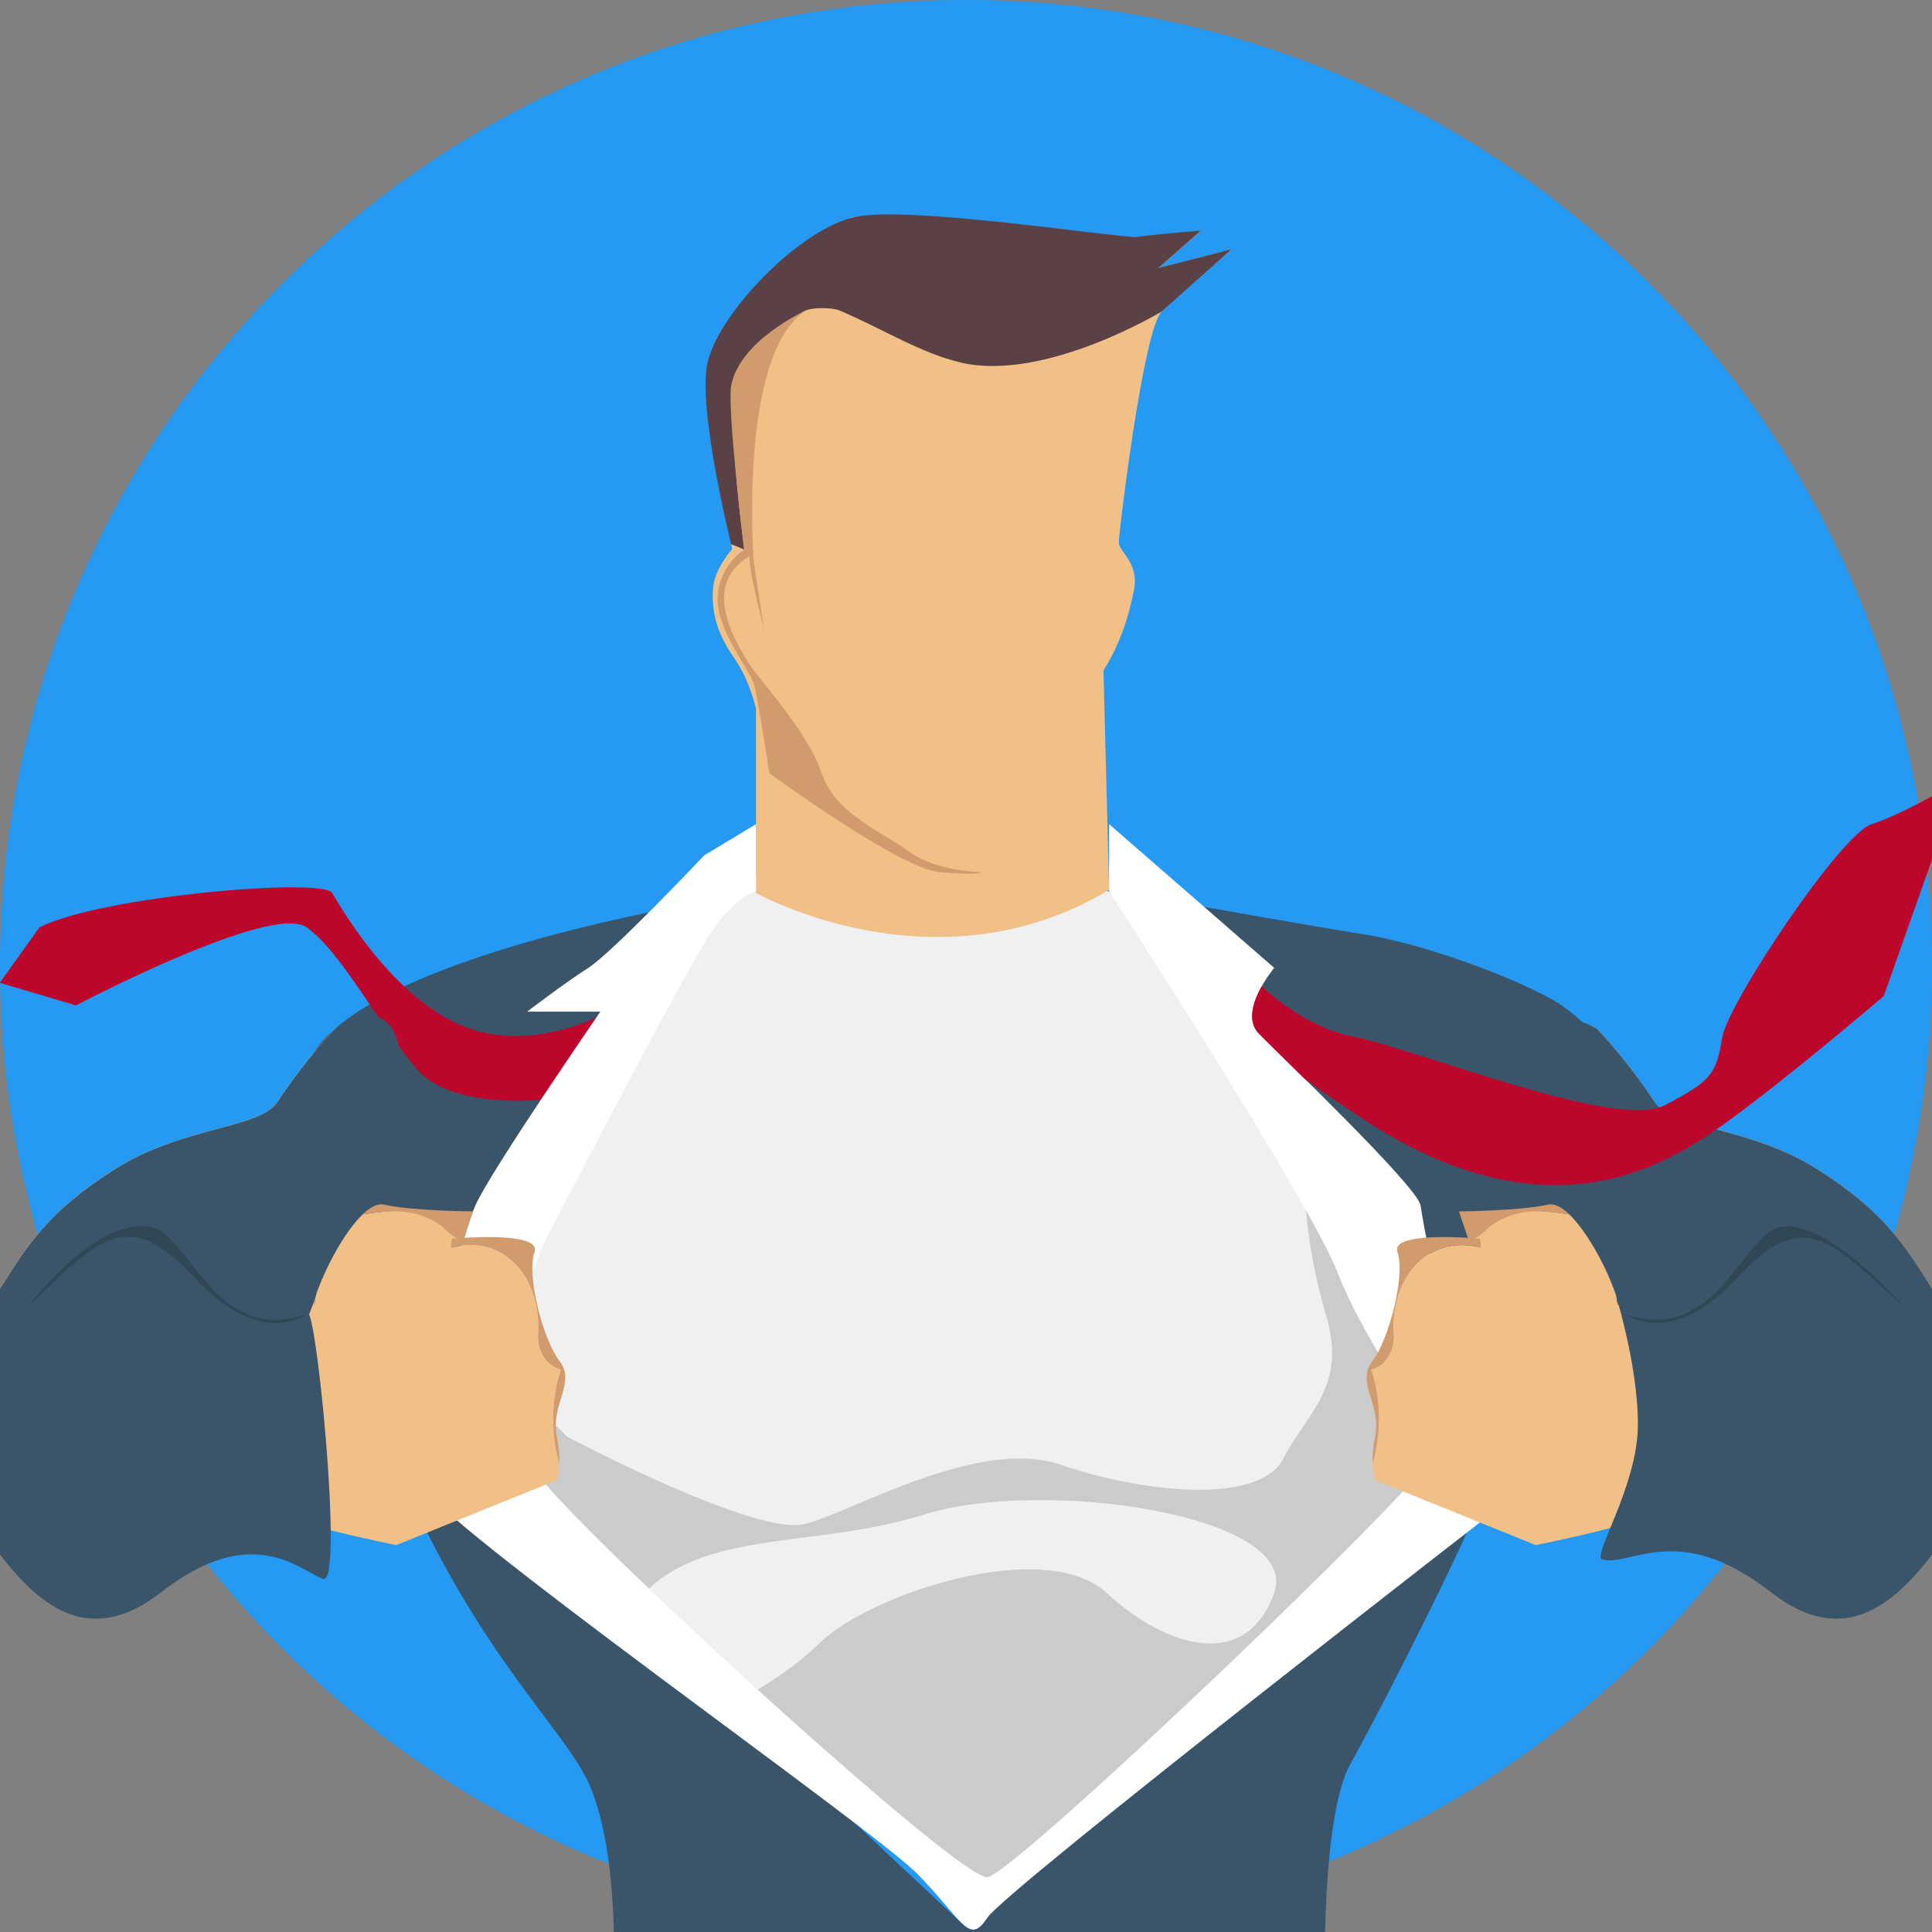 <!-- Generated by IcoMoon.io -->
<svg version="1.1" xmlns="http://www.w3.org/2000/svg" width="60" height="60" viewBox="0 0 32 32">
<rect x="0" y="0" width="32" height="32" fill="#808080" stroke="none"/>
<title>status-01-hero</title>
<path fill="#269af2" d="M32 16c0 8.837-7.163 16-16 16s-16-7.163-16-16c0-8.837 7.163-16 16-16s16 7.163 16 16z"></path>
<path fill="#f0f0f0" d="M12.52 14.471c0.024-0.011 0.822 1.396 5.723 0.227l1.382 0.822 4.904 9.171-8.323 6.764-8.736-7.738c0 0 2.373-8.055 5.050-9.246z"></path>
<path fill="#3a556a" d="M27.569 21.104c-0.101-0.414 0-2.381 0-2.381-0.202-0.466-1.111-1.759-1.868-2.173s-2.172-0.932-3.182-1.087c-0.682-0.105-2.333-0.398-3.332-0.578 0.709 1.023 4.998 7.243 4.979 7.922-0.021 0.739-0.902 2.429-1.454 3.048-0.272 0.307-6.786 5.996-6.786 5.996s-7.058-6.549-7.646-7.611c-0.588-1.062 0.771-4.662 3.286-9.29-1.777 0.326-5.492 1.153-6.367 2.479-0.283 0.429-0.238 2.743-0.121 3.938 0.122 1.255 0.542 1.671 0.542 1.671l0.588 0.343c1.414 3.83 3.165 5.21 3.578 6.234 0.564 1.397 0.343 3.858 0.343 3.858h11.823c0 0-0.125-3.27 0.409-4.244 0.807-1.468 1.825-3.571 1.925-3.83s0.707-2.122 0.707-2.122 2.676-1.759 2.575-2.173z"></path>
<path fill="#f0c087" d="M11.812 9.716c-0.041 0.478 0.103 0.831 0.355 1.193 0.253 0.363 0.354 0.828 0.354 0.828v3.053c0 0 2.977 1.676 5.85-0.052v0.003c-0.011-0.002 0-0.003 0-0.003l-0.094-3.631c0.354-0.569 0.453-1.084 0.505-1.337 0.091-0.442-0.251-0.633-0.251-0.787 0-0.156 0.404-3.508 0.707-3.819s1.162-1.035 1.162-1.035l-1.211 0.311 0.706-0.621c0 0-0.505 0.052-0.959 0.103-0.454 0.052-4.494-0.466-4.848-0.31-0.353 0.156-1.262 1.19-1.262 1.19l-1.101 1.19 0.399 3.105c0 0.001-0.284 0.32-0.309 0.619z"></path>
<path fill="#35383f" opacity="0.2" d="M9.389 23.795c0 0 3.131 1.656 3.939 1.449 0.809-0.207 2.878-1.449 4.242-0.983 1.363 0.466 3.282 0.673 3.686-0.103 0.404-0.777 1.060-1.19 0.706-2.381s-0.353-2.148-0.353-2.148 2.878 4.373 2.626 4.787c-0.253 0.414-7.911 7.038-7.911 7.038l-4.593-3.075c0 0 0.99-0.341 1.849-1.169s3.737-1.759 4.747-0.828 2.323 1.294 2.778 0c0.454-1.294-3.838-1.915-5.807-1.294s-4.090 0.155-4.949 1.76c0 0-1.465-0.983-1.667-1.811s-0.403-1.656-0.403-1.656 0.303-0.466 1.11 0.413z"></path>
<path fill="#bc062c" d="M10.349 16.602c0 0-1.212 0.828-2.474 0.466s-2.222-2.019-2.373-2.278c-0.152-0.259-3.838 0.052-4.849 0.57l-0.656 0.918 1.262 0.375c0 0 3.243-1.708 3.819-1.294s1.123 1.503 1.809 2.33c0.686 0.827 2.655 0.465 2.655 0.465l0.807-1.552z"></path>
<path fill="#fff" d="M11.662 14.169c0 0-1.515 1.605-1.919 1.863s-1.011 0.724-1.011 0.724h1.212c0 0-1.818 2.639-2.070 3.209s-1.162 3.933-0.959 4.554c0.202 0.621 7.524 5.745 8.282 6.521s0.85 1.19 1.156 0.724c0.308-0.466 8.59-6.883 8.59-6.883s0.202-1.553-0.505-2.485c-0.707-0.931-0.858-2.122-0.909-2.432s-2.322-2.484-2.677-2.846c-0.353-0.363 0.253-1.087 0.253-1.087l-2.735-2.381v1.113c0 0 3.342 5.15 3.796 6.34s1.615 2.639 1.515 3.054c-0.1 0.413-6.877 6.883-7.327 6.935-0.449 0.052-6.459-5.434-7.367-6.573s-0.151-3.571 0-3.882c0.151-0.31 2.365-4.556 2.777-5.175s0.757-0.7 0.757-0.7v-1.111l-0.858 0.517z"></path>
<path fill="#f0c087" d="M9.289 22.683c-0.303-0.078-0.379-0.388-0.379-0.544 0.076-0.931-0.53-1.708-1.439-1.475l0.182-0.251c0.005-0.056-0.15-0.104-0.182-0.137-0.439-0.3-0.95-0.238-1.463-0.163-0.315 0.3-0.647 0.942-0.778 1.352-0.044 0.269-0.041 0.127 0 0 0.086-0.537 0.322-1.547 1.028-1.824 0 0 0.611-3.23-0.701-2.609 0 0-0.479 0.487-0.965 1.223-0.288 0.437-1.565 0.403-2.676 1.101-1.111 0.699-1.465 1.268-1.919 1.993s-1.414 2.277-0.606 3.519c0.809 1.242 1.767 2.692 3.283 1.501 1.515-1.19 2.171-1.216 2.525-1.1s1.364 0.323 1.364 0.323l2.659-1.076c0 0 0.041-0.085 0.045-0.278-0.147-0.518-0.14-1.056 0.022-1.555z"></path>
<path fill="#d29b6e" d="M0.452 21.66c0 0 1.084-1.474 2.020-1.345 0.658 0.090 1.091 1.991 2.606 1.449 0 0-0.745 0.595-1.849-0.595-1.103-1.191-1.568-0.7-2.778 0.491z"></path>
<path fill="#d29b6e" d="M7.319 20.309c0.033 0.034 0.287 0.301 0.369 0.193l0.146-0.437c0 0-1.021-0.009-1.475-0.113-0.106-0.024-0.227 0.042-0.352 0.161 0.513-0.075 0.872-0.104 1.311 0.196z"></path>
<path fill="#d29b6e" d="M8.91 22.139c0 0.156 0.076 0.466 0.379 0.544-0.162 0.499-0.169 1.036-0.023 1.557 0.003-0.114-0.007-0.264-0.045-0.458-0.103-0.522 0.326-0.879 0.045-1.242s-0.546-1.431-0.413-1.802c0.116-0.325-1.069-0.247-1.366-0.222-0.008 0.047-0.016 0.098-0.016 0.148 0.909-0.234 1.515 0.543 1.439 1.474z"></path>
<path fill="#3a556a" d="M5.078 21.764c-0.044 0.269 0.111-0.171 0.153-0.299 0.086-0.537 0.463-1.561 1.17-1.836 0 0 0.952-3.703-0.843-2.596 0 0-0.479 0.487-0.965 1.223-0.288 0.437-1.565 0.403-2.676 1.101-1.111 0.699-1.465 1.268-1.919 1.993s-1.414 2.277-0.606 3.519c0.809 1.242 1.767 2.692 3.283 1.501 1.515-1.19 2.324-0.335 2.678-0.218s-0.143-4.798-0.273-4.387z"></path>
<path fill="#304756" d="M0.452 21.66c0 0 1.084-1.474 2.020-1.345 0.658 0.090 1.091 1.991 2.606 1.449 0 0-0.745 0.595-1.849-0.595-1.103-1.191-1.568-0.7-2.778 0.491z"></path>
<path fill="#f0c087" d="M22.711 22.683c0.303-0.078 0.379-0.388 0.379-0.544-0.075-0.931 0.531-1.708 1.439-1.475l-0.183-0.251c-0.005-0.056 0.15-0.104 0.183-0.137 0.439-0.3 0.95-0.238 1.462-0.163 0.315 0.3 0.647 0.942 0.778 1.352 0.043 0.269 0.041 0.127 0 0-0.086-0.537-0.322-1.547-1.028-1.824 0 0-0.611-3.23 0.701-2.609 0 0 0.481 0.487 0.965 1.223 0.288 0.437 1.566 0.403 2.677 1.101 1.111 0.699 1.465 1.268 1.919 1.993s1.413 2.277 0.605 3.519c-0.808 1.242-1.767 2.692-3.282 1.501-1.515-1.19-2.171-1.216-2.524-1.1-0.354 0.116-1.364 0.323-1.364 0.323l-2.659-1.076c0 0-0.041-0.085-0.045-0.278 0.146-0.518 0.138-1.056-0.024-1.555z"></path>
<path fill="#d29b6e" d="M31.549 21.66c0 0-1.211-1.422-2.020-1.345-0.661 0.063-1.091 1.991-2.605 1.449 0 0 0.745 0.595 1.848-0.595 1.104-1.191 1.526-0.642 2.778 0.491z"></path>
<path fill="#d29b6e" d="M24.681 20.309c-0.033 0.034-0.287 0.301-0.369 0.193l-0.146-0.437c0 0 1.020-0.009 1.475-0.113 0.105-0.024 0.227 0.042 0.351 0.161-0.513-0.075-0.873-0.104-1.311 0.196z"></path>
<path fill="#d29b6e" d="M23.090 22.139c0 0.156-0.075 0.466-0.379 0.544 0.162 0.499 0.169 1.036 0.023 1.557-0.003-0.114 0.007-0.264 0.045-0.458 0.102-0.522-0.326-0.879-0.046-1.242s0.546-1.431 0.413-1.802c-0.116-0.325 1.069-0.247 1.366-0.222 0.008 0.047 0.016 0.098 0.016 0.148-0.908-0.234-1.514 0.543-1.439 1.474z"></path>
<path fill="#3a556a" d="M26.77 21.466c0.043 0.269 0.041 0.127 0 0-0.086-0.537-0.898-1.769-1.605-2.045 0 0-0.999-3.525 1.278-2.388 0 0 0.481 0.487 0.965 1.223 0.288 0.437 1.566 0.403 2.677 1.101 1.111 0.699 1.465 1.268 1.919 1.993s1.413 2.277 0.605 3.519c-0.808 1.242-1.767 2.692-3.282 1.501-1.515-1.19-2.31-0.421-2.789-0.538-0.178-0.043 0.574-1.198 0.59-2.197 0.017-1.036-0.427-2.378-0.36-2.169z"></path>
<path fill="#304756" d="M31.549 21.66c0 0-1.211-1.422-2.020-1.345-0.661 0.063-1.091 1.991-2.605 1.449 0 0 0.745 0.595 1.848-0.595 1.104-1.191 1.526-0.642 2.778 0.491z"></path>
<path fill="#bc062c" d="M31 13.651c-0.504 0.155-2.373 2.95-2.475 3.533-0.1 0.583-0.151 0.711-0.957 1.125s-4.093-0.931-5.153-1.139c-0.638-0.124-1.185-0.53-1.519-0.833-0.135 0.242-0.252 0.572-0.047 0.782 0.11 0.113 0.406 0.401 0.763 0.754 0.271 0.195 0.587 0.412 0.954 0.655 2.828 1.865 4.697 0.921 5.605 0.351 0.909-0.57 3.030-2.381 3.030-2.381l1.262-3.571c0.001-0.001-0.959 0.57-1.465 0.724z"></path>
<path fill="#5a4146" d="M12.11 9.013c0 0-0.569-2.281-0.388-3.021 0.203-0.832 1.531-2.204 2.446-2.399 0.839-0.191 4.189 0.326 4.641 0.332 0.478-0.059 1.084-0.107 1.084-0.107l-0.706 0.621 1.211-0.311-1.162 1.035c0 0-1.928 1.161-3.309 0.845-0.669-0.153-1.305-0.561-2.015-0.863-0.132-0.055-0.442-0.057-0.573 0-0.22 0.097-0.736 0.617-0.736 0.617s-0.393 0.427-0.423 0.585c-0.133 0.689 0.147 2.755 0.147 2.755l-0.217-0.089z"></path>
<path fill="#d29b6e" d="M15.078 14.118c-0.668-0.457-1.246-0.663-1.481-1.343s-1.004-1.492-1.191-1.783c-0.683-1.063-0.4-1.529 0.005-1.778 0.021 0.113-0.036 0.115 0.239 1.185l-0.165-1.095c0 0-0.266-3.407 0.855-4.157 0 0-1.078 0.483-1.227 1.23-0.076 0.378 0.214 2.727 0.214 2.727s-0.398 0.237-0.441 0.766c-0.043 0.529 0.54 1.234 0.604 1.468 0.064 0.234 0.253 1.468 0.253 1.468s2.148 1.574 2.808 1.638c0.659 0.063 0.713 0 0.713 0s-0.713 0-1.188-0.324z"></path>
</svg>
